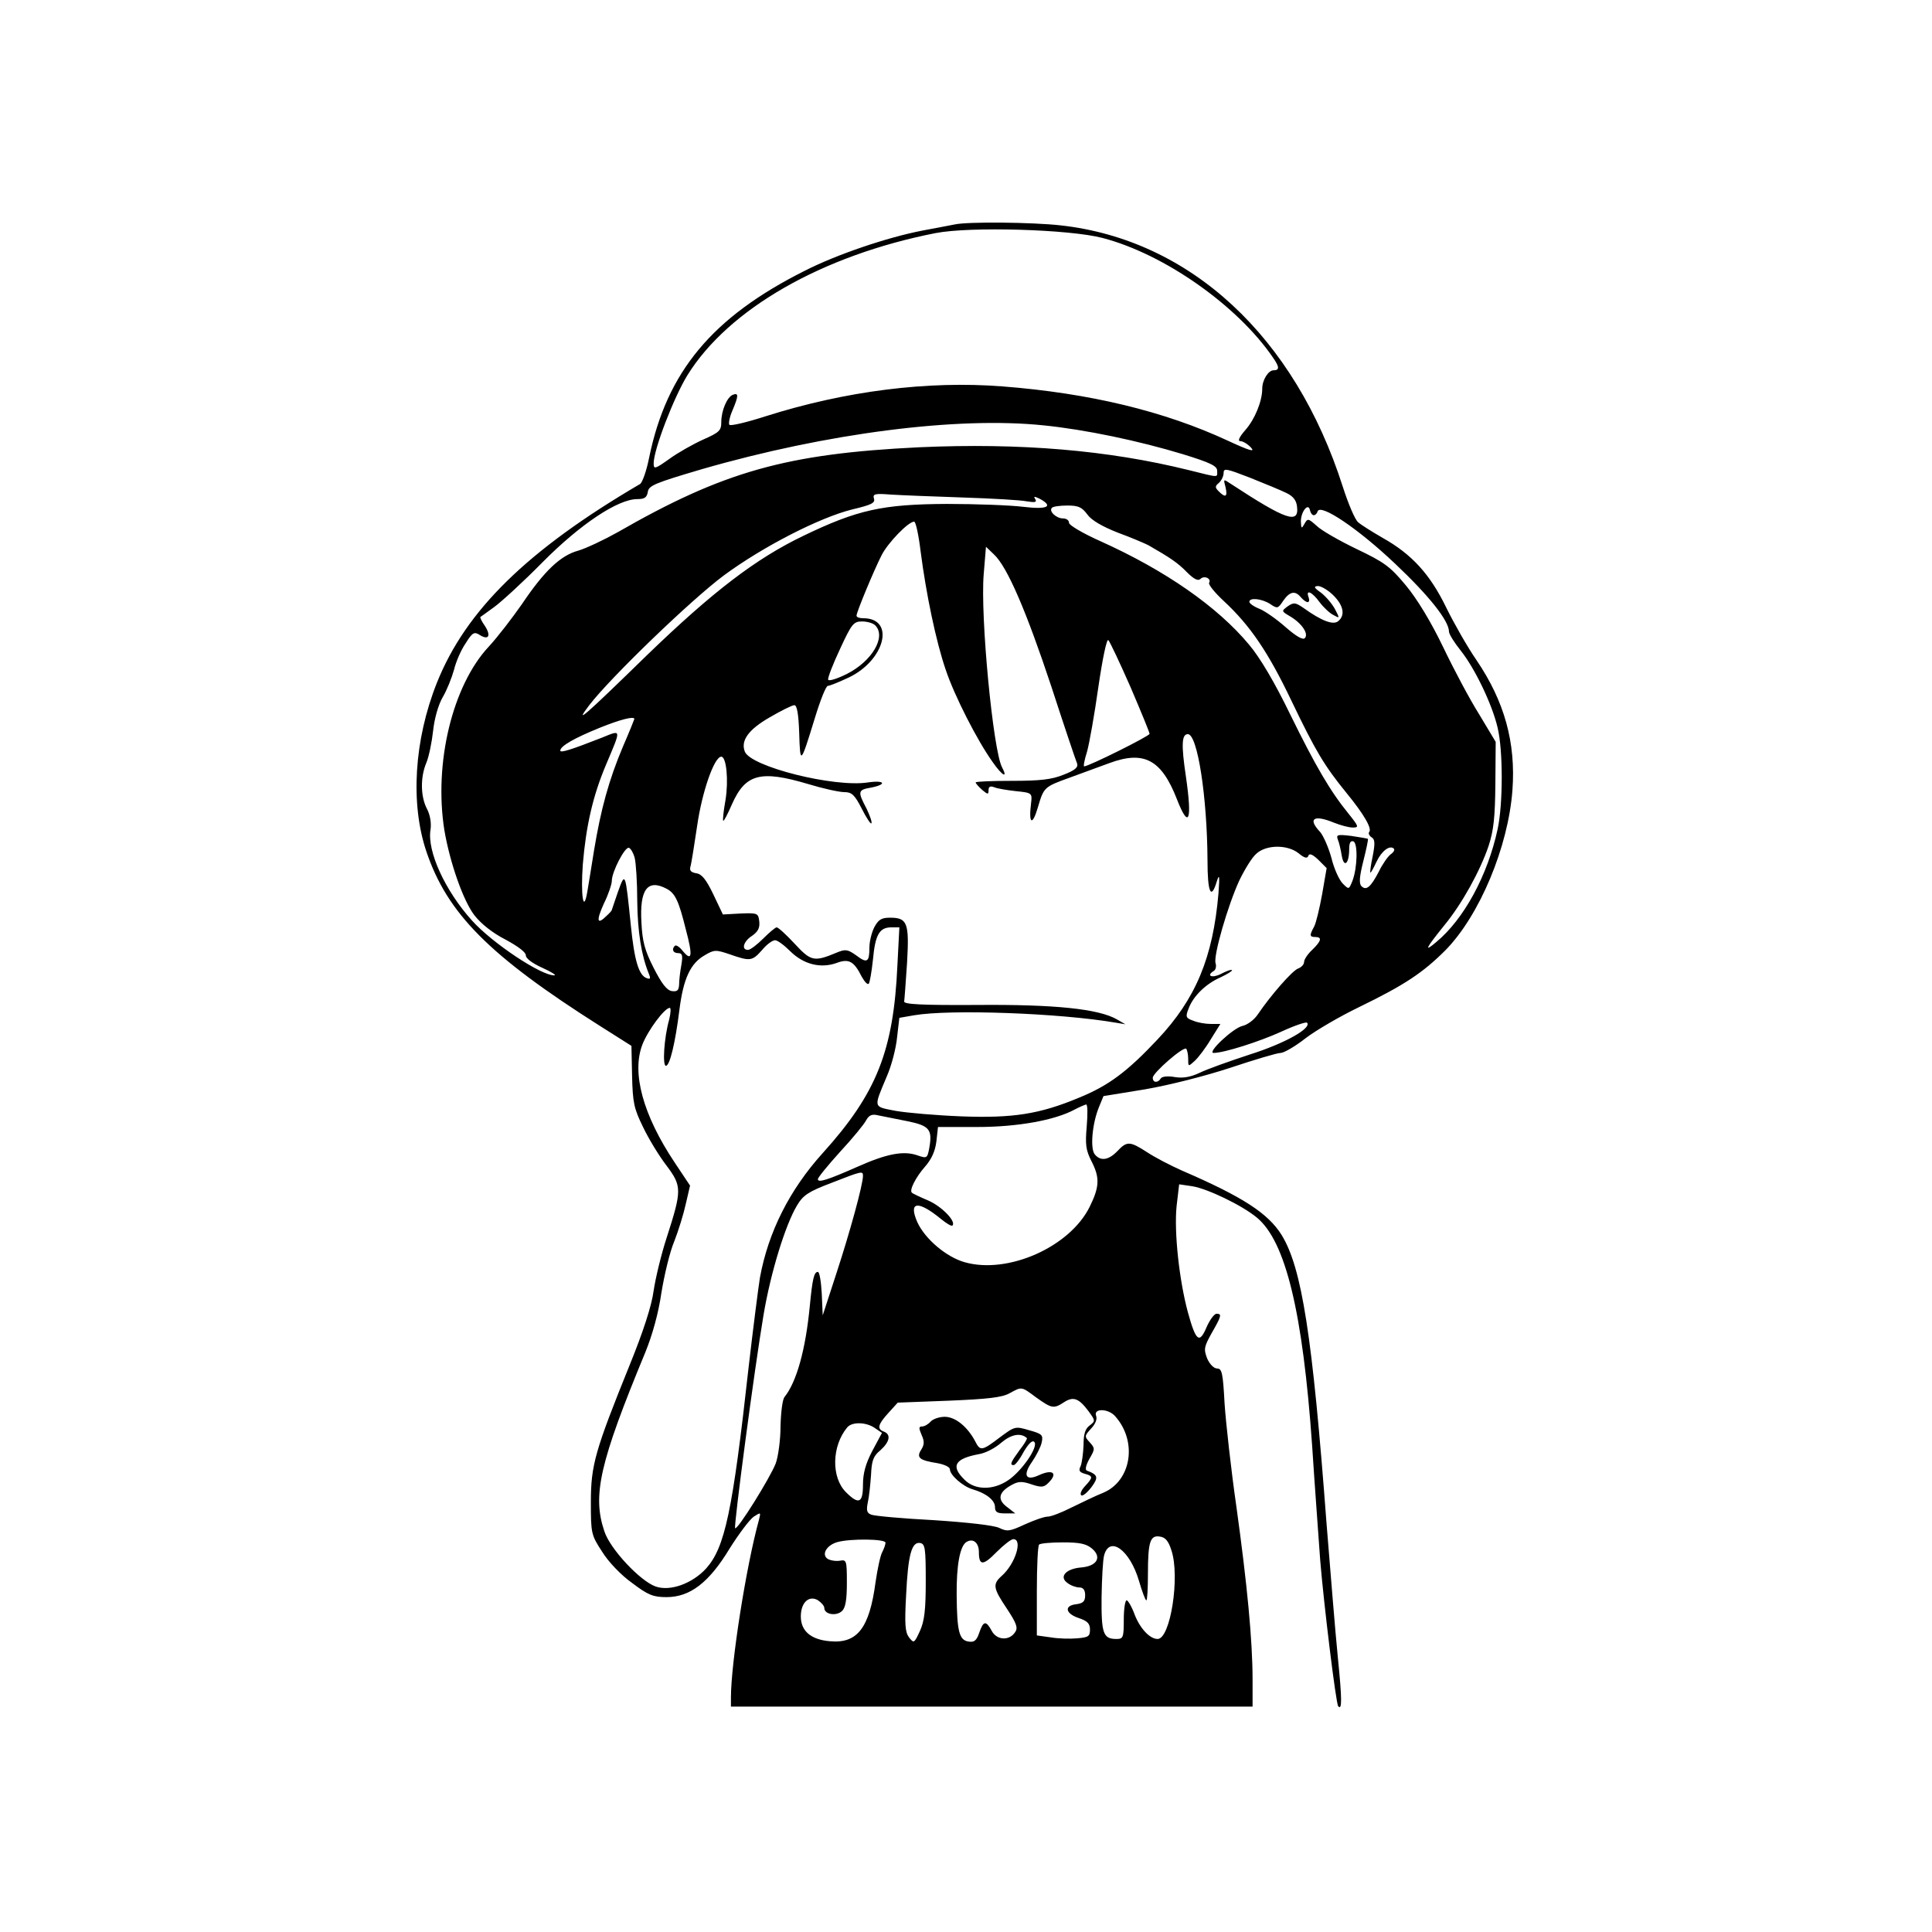 <?xml version="1.0" standalone="no"?>
<!DOCTYPE svg PUBLIC "-//W3C//DTD SVG 20010904//EN"
 "http://www.w3.org/TR/2001/REC-SVG-20010904/DTD/svg10.dtd">
<svg version="1.0" xmlns="http://www.w3.org/2000/svg"
 width="24pt" height="24pt" viewBox="0 0 24 24"
 preserveAspectRatio="xMidYMid meet">
<g transform="translate(0,24) scale(0.004,-0.004)"
fill="#000000" stroke="none">
<path d="M2965 5303 c-11 -2 -56 -11 -100 -19 -109 -21 -266 -74 -366 -125
-287 -144 -428 -313 -483 -580 -8 -41 -21 -77 -28 -82 -350 -205 -541 -392
-631 -617 -71 -178 -83 -375 -33 -524 65 -193 195 -324 539 -542 l98 -62 2
-94 c2 -83 6 -101 34 -158 17 -36 50 -90 73 -120 48 -64 48 -76 0 -225 -16
-49 -34 -123 -40 -163 -6 -47 -33 -129 -74 -230 -108 -267 -121 -312 -121
-427 0 -97 1 -102 35 -154 19 -31 59 -73 93 -97 50 -38 66 -44 107 -44 73 0
132 45 196 151 29 46 62 90 75 99 22 14 22 14 16 -10 -40 -145 -87 -445 -87
-552 l0 -28 810 0 810 0 0 83 c0 123 -17 298 -50 536 -17 118 -33 263 -37 323
-5 93 -8 108 -23 108 -10 0 -23 13 -31 31 -11 29 -10 36 14 79 31 54 32 60 15
60 -7 0 -21 -19 -31 -42 -22 -52 -33 -44 -58 47 -27 100 -43 249 -35 329 l8
68 41 -6 c48 -8 154 -59 200 -97 90 -74 143 -295 172 -709 8 -124 20 -283 25
-355 11 -135 49 -447 56 -454 12 -13 12 20 -1 150 -8 79 -23 266 -35 414 -44
587 -77 798 -140 900 -42 67 -120 118 -310 200 -36 16 -84 41 -108 57 -53 34
-62 35 -92 3 -27 -28 -52 -32 -70 -10 -15 18 -8 96 13 147 l14 34 129 21 c75
13 186 41 265 67 75 25 145 46 156 46 10 0 45 20 78 46 33 25 107 68 165 96
142 69 199 107 269 177 106 108 195 321 208 497 11 148 -25 276 -111 403 -29
42 -71 116 -95 165 -50 103 -107 165 -196 215 -33 19 -68 41 -77 49 -10 8 -31
58 -48 111 -149 466 -473 766 -875 811 -88 10 -290 12 -330 3z m459 -42 c192
-50 419 -210 529 -371 21 -30 21 -40 2 -40 -16 0 -35 -30 -35 -57 0 -39 -23
-95 -52 -128 -20 -23 -25 -35 -16 -35 8 0 23 -9 33 -20 14 -15 -4 -10 -71 21
-198 92 -430 148 -701 169 -232 18 -487 -14 -736 -93 -59 -19 -110 -31 -112
-26 -3 4 1 25 10 45 19 45 19 55 1 48 -18 -7 -36 -49 -36 -85 0 -26 -6 -32
-56 -54 -31 -14 -79 -41 -105 -60 -45 -32 -49 -33 -49 -14 0 43 63 206 105
274 128 206 419 372 770 441 107 21 416 12 519 -15z m-183 -582 c129 -13 296
-48 434 -90 84 -26 105 -36 105 -51 0 -22 9 -22 -88 2 -250 62 -523 85 -837
71 -413 -20 -608 -75 -937 -264 -43 -24 -98 -50 -122 -57 -55 -15 -105 -62
-175 -166 -30 -43 -76 -103 -103 -132 -113 -121 -171 -362 -138 -570 17 -100
58 -218 93 -264 21 -27 56 -55 97 -76 39 -21 64 -40 63 -49 0 -9 19 -24 50
-38 29 -13 46 -24 39 -24 -40 -2 -193 100 -256 170 -84 93 -140 216 -129 282
3 21 -1 46 -11 65 -20 38 -21 98 -2 143 8 19 17 63 21 99 4 38 16 81 30 105
13 22 28 60 35 85 6 25 22 62 36 82 21 34 27 37 44 26 27 -17 36 -3 16 28 -10
14 -16 27 -14 28 2 1 21 15 43 31 22 16 90 78 150 139 117 118 234 196 294
196 23 0 30 5 33 23 3 19 22 27 168 70 388 112 793 164 1061 136z m754 -210
c21 -10 31 -23 33 -42 7 -56 -34 -42 -205 70 -24 16 -24 16 -17 -10 7 -30 0
-34 -21 -13 -12 12 -12 16 0 26 8 7 15 21 15 31 0 16 8 14 83 -15 45 -18 96
-39 112 -47z m-1005 -14 c91 -3 180 -8 199 -12 25 -4 32 -3 26 7 -6 9 -3 9 14
1 44 -24 24 -34 -51 -25 -40 5 -147 9 -238 9 -199 -1 -277 -18 -445 -99 -148
-71 -282 -174 -484 -369 -200 -195 -229 -220 -181 -157 66 86 316 327 418 403
122 90 298 180 399 205 59 14 72 20 67 34 -4 14 3 16 53 12 32 -2 132 -6 223
-9z m387 -53 c13 -18 46 -37 94 -56 41 -15 83 -33 95 -39 68 -39 92 -55 120
-84 22 -22 35 -28 42 -21 12 12 35 1 27 -12 -3 -5 17 -30 45 -56 83 -77 139
-160 211 -311 75 -156 101 -200 171 -286 54 -66 80 -111 70 -121 -3 -4 0 -11
7 -16 11 -6 12 -18 4 -59 -6 -28 -9 -51 -7 -51 2 0 10 15 19 34 16 34 42 53
54 40 3 -3 -1 -11 -10 -17 -9 -7 -26 -31 -37 -54 -25 -48 -39 -60 -54 -45 -8
8 -6 31 6 78 9 36 16 68 14 69 -2 1 -25 5 -52 9 -43 5 -47 4 -41 -12 4 -9 9
-32 12 -50 7 -39 23 -24 23 21 0 19 4 27 13 24 14 -5 13 -81 -3 -123 -11 -27
-11 -27 -30 -8 -11 11 -27 46 -35 79 -9 33 -25 69 -35 81 -40 42 -20 55 43 29
20 -8 46 -15 58 -15 20 0 19 3 -13 43 -57 70 -102 147 -181 308 -48 99 -94
177 -128 217 -98 118 -261 231 -461 321 -54 24 -98 50 -98 57 0 8 -8 14 -19
14 -21 0 -45 23 -34 33 3 4 25 7 48 7 34 0 45 -5 62 -28z m703 -2 c5 0 10 5
12 12 9 25 126 -54 240 -162 106 -100 168 -178 168 -212 0 -7 16 -33 36 -58
44 -55 98 -167 115 -240 17 -70 17 -237 0 -315 -31 -144 -105 -280 -191 -351
-39 -33 -33 -20 26 53 55 67 111 169 137 246 16 49 20 90 21 193 l1 130 -51
85 c-29 46 -79 140 -112 209 -38 79 -81 150 -116 192 -49 59 -67 72 -153 113
-54 26 -110 58 -124 72 -26 23 -28 24 -38 6 -9 -16 -10 -15 -11 8 0 30 23 59
28 35 2 -9 7 -16 12 -16z m-1221 -112 c17 -132 48 -281 78 -368 27 -81 98
-220 146 -287 30 -43 48 -52 29 -16 -28 52 -68 471 -57 600 l7 85 25 -24 c41
-38 100 -175 178 -410 40 -123 76 -230 80 -239 4 -12 -6 -21 -42 -35 -37 -15
-73 -19 -160 -19 -62 0 -113 -2 -113 -5 0 -3 9 -13 20 -23 18 -15 20 -15 20
-1 0 11 5 14 18 9 9 -4 40 -9 67 -12 50 -5 51 -6 47 -38 -8 -64 4 -71 21 -13
19 64 19 64 102 94 33 12 87 32 120 44 108 40 162 11 210 -112 37 -95 48 -68
28 70 -15 100 -13 132 6 132 30 0 60 -195 61 -392 0 -100 11 -125 29 -65 8 25
9 17 5 -38 -17 -198 -70 -327 -190 -454 -94 -100 -152 -143 -243 -180 -122
-51 -205 -64 -365 -58 -77 3 -170 11 -204 17 -71 14 -70 7 -28 107 15 34 29
89 32 122 l7 60 46 8 c112 19 451 7 626 -23 l30 -5 -26 15 c-57 33 -194 47
-434 45 -173 -1 -229 2 -227 11 1 6 5 61 9 121 7 123 1 139 -53 139 -27 0 -36
-6 -49 -30 -8 -16 -15 -44 -15 -63 0 -45 -7 -50 -41 -24 -27 19 -33 20 -62 8
-69 -29 -79 -26 -129 28 -26 28 -51 51 -56 51 -4 0 -23 -16 -42 -35 -19 -19
-40 -35 -47 -35 -22 0 -14 27 13 44 18 13 24 24 22 44 -3 26 -5 27 -58 25
l-55 -3 -30 63 c-22 46 -36 63 -53 65 -16 3 -21 8 -18 20 3 9 12 67 21 127 15
105 53 215 75 215 16 0 23 -74 13 -135 -6 -33 -9 -62 -7 -64 2 -2 14 21 27 51
42 95 89 107 237 63 46 -14 96 -25 112 -25 23 0 32 -8 54 -51 14 -28 28 -49
30 -46 3 3 -4 23 -15 46 -28 53 -27 58 14 65 51 10 43 24 -10 16 -105 -16
-364 49 -382 96 -13 34 11 68 77 106 36 21 70 38 77 38 8 0 13 -27 15 -87 3
-99 4 -98 48 45 17 56 35 102 41 102 6 0 35 12 65 26 113 54 145 184 45 184
-12 0 -21 3 -21 8 0 11 54 141 78 188 20 39 83 104 101 104 5 0 14 -42 20 -92z
m1282 -137 c32 -32 37 -62 15 -80 -15 -13 -51 0 -108 41 -25 17 -30 18 -49 5
-20 -15 -20 -15 9 -32 36 -22 57 -54 44 -67 -6 -6 -27 6 -59 34 -27 24 -64 50
-81 57 -18 7 -32 17 -32 22 0 14 39 10 65 -7 22 -15 24 -14 40 10 20 29 37 33
55 11 7 -8 16 -15 21 -15 5 0 6 7 3 15 -10 26 11 17 34 -15 12 -16 31 -34 43
-40 20 -11 20 -11 5 18 -9 17 -28 39 -43 51 -23 16 -24 20 -10 21 10 0 32 -13
48 -29z m-1423 -93 c35 -35 -9 -111 -88 -151 -30 -15 -56 -23 -58 -18 -2 6 15
49 37 96 36 78 42 85 68 85 16 0 34 -5 41 -12z m793 -192 c32 -75 59 -140 59
-145 0 -7 -189 -101 -203 -101 -3 0 1 21 9 46 7 25 23 115 35 200 13 89 26
151 31 146 5 -5 36 -71 69 -146z m-1541 -99 c0 -1 -16 -41 -36 -87 -43 -102
-68 -193 -89 -320 -8 -52 -18 -110 -21 -129 -12 -71 -21 -11 -14 85 10 119 31
212 72 309 48 114 49 109 -13 84 -97 -38 -129 -48 -129 -40 0 14 44 39 123 71
62 25 107 37 107 27z m1 -431 c4 -15 8 -76 8 -134 1 -96 13 -170 36 -226 6
-14 5 -18 -6 -14 -25 8 -39 55 -50 165 -17 166 -17 167 -40 103 -10 -30 -19
-55 -19 -56 0 -2 -7 -10 -16 -18 -30 -30 -33 -16 -9 37 14 28 25 61 25 71 0
29 41 107 53 103 6 -2 14 -16 18 -31z m2062 14 c18 -15 27 -17 30 -8 3 9 13 5
31 -12 l26 -26 -14 -81 c-8 -44 -19 -90 -25 -101 -15 -27 -14 -32 4 -32 22 0
18 -13 -10 -40 -14 -13 -25 -30 -25 -37 0 -8 -8 -17 -19 -21 -18 -7 -84 -82
-126 -144 -11 -16 -32 -31 -46 -34 -29 -6 -112 -84 -90 -84 32 0 142 35 210
66 41 19 77 31 80 28 16 -17 -70 -65 -178 -99 -64 -21 -134 -46 -156 -57 -28
-13 -51 -17 -76 -13 -22 4 -40 2 -44 -4 -9 -15 -25 -14 -25 2 0 15 95 98 104
90 3 -4 6 -18 6 -31 0 -25 0 -25 20 -7 11 10 34 40 50 67 l30 48 -29 0 c-17 0
-41 4 -55 10 -23 8 -25 12 -15 37 14 39 54 78 100 98 21 10 37 20 35 22 -2 3
-18 -3 -35 -12 -28 -14 -46 -5 -21 10 6 4 8 15 5 24 -7 23 38 179 74 257 16
33 39 71 52 82 30 29 97 30 132 2z m-1963 -110 c27 -14 38 -38 60 -127 22 -82
19 -101 -10 -66 -9 12 -20 19 -24 16 -11 -11 -6 -23 10 -23 13 0 15 -7 10 -37
-4 -21 -7 -48 -7 -61 -1 -18 -6 -22 -22 -20 -16 2 -32 23 -57 72 -28 55 -35
82 -38 141 -6 103 19 136 78 105z m717 -237 c-12 -266 -64 -398 -232 -584
-103 -114 -169 -245 -195 -387 -5 -31 -21 -156 -35 -277 -50 -451 -74 -561
-132 -626 -43 -47 -112 -72 -157 -56 -48 17 -141 116 -159 171 -38 112 -15
213 127 556 22 54 41 122 50 185 9 55 26 127 40 160 13 33 29 85 36 117 l13
56 -48 72 c-98 147 -134 278 -100 366 17 44 69 114 85 114 4 0 3 -17 -2 -37
-16 -57 -21 -143 -10 -143 12 0 29 70 42 174 12 96 34 144 78 169 30 18 35 18
79 3 63 -22 69 -21 100 14 14 17 32 30 40 30 8 0 29 -16 48 -35 41 -40 93 -53
142 -36 39 15 55 6 79 -42 9 -16 18 -26 22 -22 3 3 9 37 13 75 7 77 20 100 57
100 l25 0 -6 -117z m588 -500 c-5 -57 -3 -74 14 -108 27 -52 26 -80 -5 -143
-62 -125 -254 -210 -388 -172 -57 16 -123 72 -147 124 -29 66 2 69 75 9 16
-13 31 -22 34 -19 12 13 -34 60 -76 78 -26 11 -49 22 -50 24 -9 7 12 48 40 80
21 24 32 48 36 79 l5 45 122 0 c125 0 241 21 302 54 15 8 32 15 36 16 5 0 5
-30 2 -67z m-557 15 c69 -14 78 -26 68 -83 -6 -33 -8 -33 -37 -23 -43 15 -95
5 -185 -35 -95 -42 -124 -51 -124 -39 0 5 31 43 69 85 39 42 75 86 81 98 9 16
18 20 38 15 15 -3 55 -11 90 -18z m-138 -170 c0 -27 -41 -176 -82 -301 l-43
-132 -3 68 c-2 37 -7 67 -12 67 -12 0 -17 -22 -25 -105 -13 -136 -41 -237 -79
-284 -6 -8 -11 -48 -12 -90 0 -42 -7 -94 -15 -116 -17 -44 -119 -208 -126
-201 -5 5 60 495 88 661 22 132 68 281 104 341 19 32 35 43 106 70 97 38 99
38 99 22z m538 -688 c48 -34 54 -36 86 -15 29 19 46 13 76 -27 22 -30 22 -31
4 -45 -14 -10 -19 -27 -19 -61 -1 -26 -5 -55 -9 -65 -7 -14 -4 -19 13 -24 26
-7 26 -11 0 -39 -11 -12 -16 -24 -11 -28 5 -3 19 9 32 26 22 30 20 38 -15 51
-6 3 -2 18 8 36 18 31 18 33 1 52 -17 18 -16 20 5 43 13 14 19 29 15 39 -9 24
38 23 59 -1 70 -78 51 -201 -37 -238 -23 -9 -66 -30 -97 -45 -31 -16 -65 -29
-75 -29 -11 0 -42 -11 -71 -24 -47 -22 -55 -23 -80 -11 -17 8 -97 17 -203 24
-97 5 -184 13 -194 17 -14 5 -16 13 -11 38 4 17 8 56 10 85 2 45 7 59 29 77
29 26 34 49 11 58 -22 8 -19 22 14 58 l29 32 158 6 c121 5 166 10 189 23 39
21 36 22 83 -13z m-501 -95 l22 -15 -30 -56 c-21 -40 -29 -70 -29 -105 0 -57
-13 -63 -53 -23 -46 46 -44 143 4 201 15 18 59 17 86 -2z m921 -380 c27 -81
-3 -275 -43 -275 -24 0 -54 32 -71 75 -9 25 -21 45 -25 45 -5 0 -9 -27 -9 -60
0 -56 -2 -60 -23 -60 -41 0 -47 17 -46 130 1 58 4 116 8 130 17 62 80 16 108
-79 10 -34 20 -61 23 -61 3 0 5 37 5 82 0 100 7 121 37 116 17 -2 27 -14 36
-43z m-888 24 c0 -6 -5 -19 -10 -29 -6 -10 -15 -53 -21 -94 -19 -143 -57 -191
-142 -183 -59 5 -90 32 -90 77 0 42 24 66 52 51 11 -7 21 -18 21 -25 0 -20 38
-26 55 -9 11 10 15 36 15 87 0 70 -1 73 -22 69 -13 -2 -30 1 -38 6 -20 14 -2
43 31 52 40 11 149 10 149 -2z m290 -29 c0 -43 13 -43 55 0 22 22 45 40 52 40
30 0 6 -77 -36 -114 -29 -26 -27 -38 16 -102 29 -44 35 -59 26 -72 -17 -28
-57 -27 -73 3 -18 33 -26 32 -39 -6 -8 -24 -16 -30 -33 -27 -29 4 -36 31 -37
143 -1 93 10 153 30 166 21 13 39 -2 39 -31z m-165 -90 c0 -89 -4 -124 -18
-155 -18 -39 -19 -39 -34 -20 -12 16 -14 40 -9 131 6 125 17 167 44 162 15 -3
17 -17 17 -118z m516 101 c32 -27 16 -55 -34 -59 -47 -4 -69 -29 -42 -48 10
-8 27 -14 37 -14 12 0 18 -8 18 -24 0 -19 -6 -25 -27 -28 -39 -4 -35 -29 7
-43 27 -9 35 -17 35 -36 0 -21 -5 -24 -40 -27 -22 -2 -59 -1 -82 3 l-43 6 0
138 c0 76 3 141 7 144 3 4 37 7 74 7 51 0 72 -4 90 -19z"/>
<path d="M2890 1585 c-7 -8 -19 -15 -26 -15 -11 0 -11 -5 -2 -26 9 -20 9 -30
-1 -46 -16 -25 -6 -33 50 -42 22 -4 39 -12 39 -19 0 -18 40 -53 70 -62 42 -12
70 -34 70 -55 0 -16 7 -20 31 -20 l32 0 -27 21 c-30 23 -24 46 17 68 20 11 32
11 61 1 30 -10 38 -9 51 4 32 31 15 45 -30 24 -40 -18 -49 1 -20 42 13 19 27
46 30 60 5 23 2 27 -38 38 -44 13 -45 13 -92 -22 -55 -42 -61 -43 -76 -13 -24
46 -62 77 -95 77 -17 0 -37 -7 -44 -15z m299 -51 c2 -2 -8 -19 -23 -38 -27
-37 -31 -46 -18 -46 5 0 19 18 31 41 16 27 27 37 33 31 14 -14 -38 -90 -81
-119 -47 -32 -104 -31 -136 2 -43 42 -30 65 45 79 20 3 51 19 70 36 31 26 60
31 79 14z"/>
</g>
</svg>
